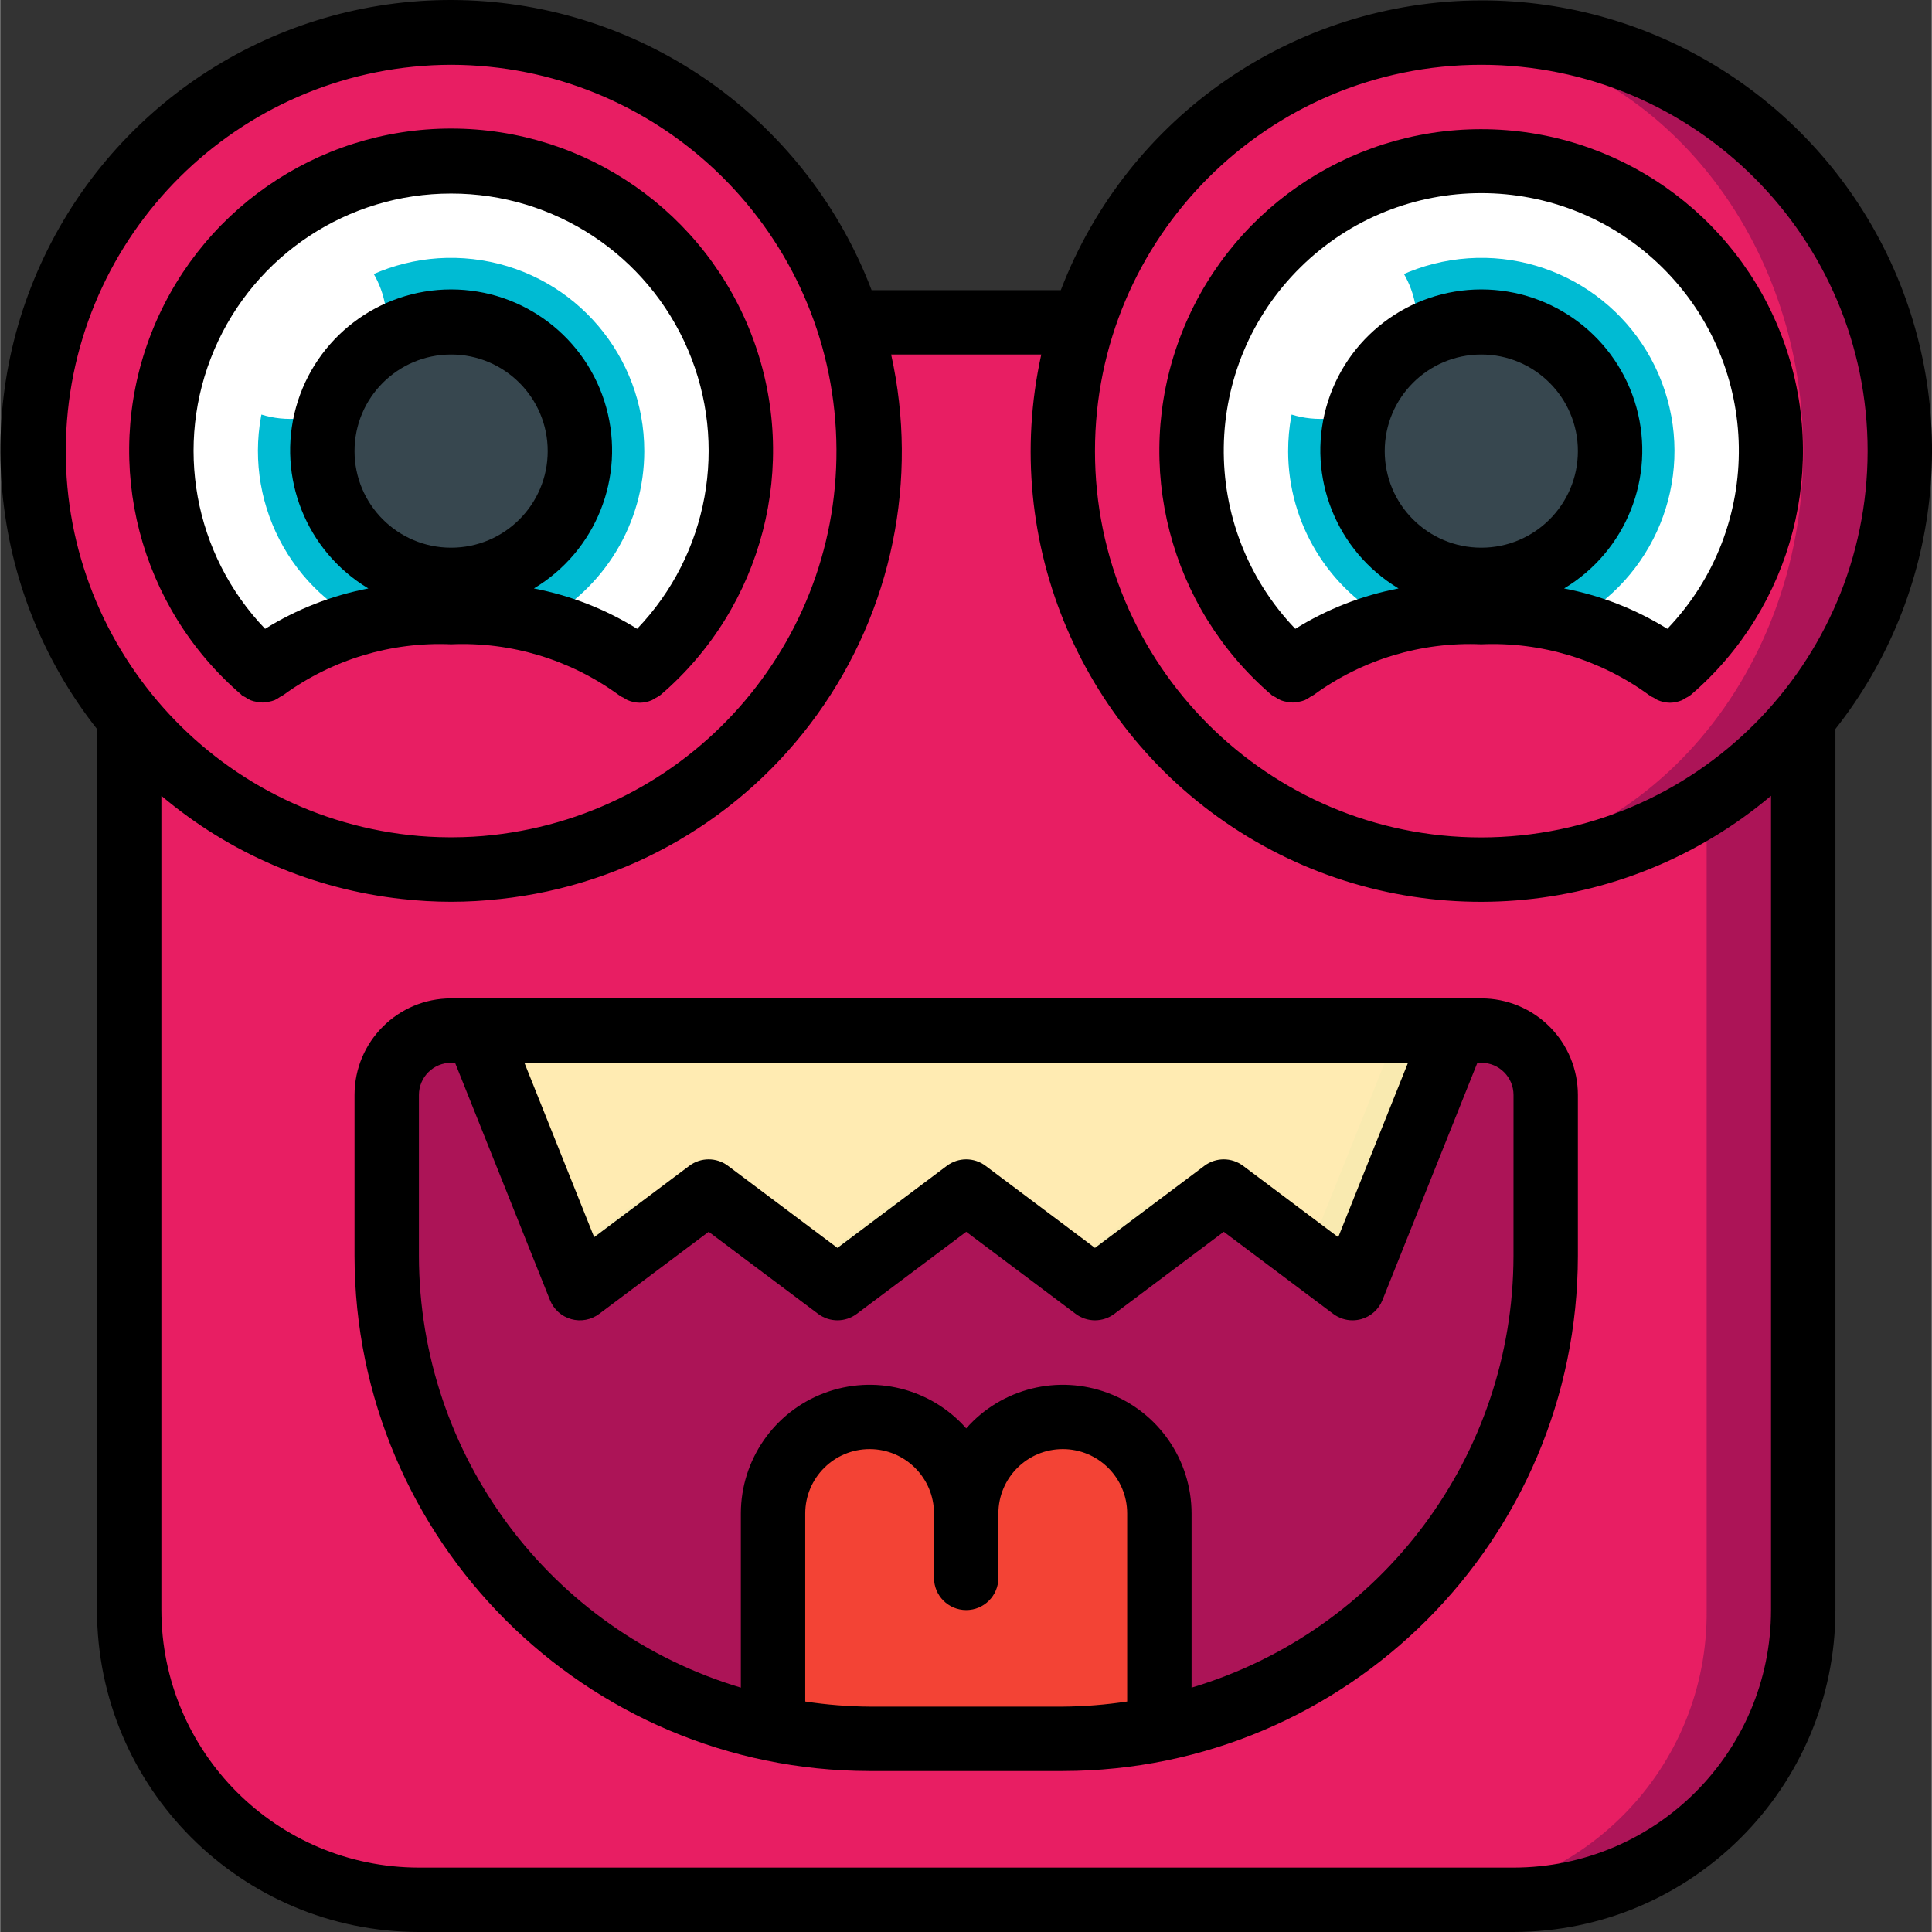 <svg height="512pt" viewBox="0 0 512 512.105" width="512pt" xmlns="http://www.w3.org/2000/svg"><rect x="0" y="0" width="512" height="512.105" fill="#333333" stroke="none"/><path d="m477.922 190.398v236.375c0 42.414-34.387 76.797-76.801 76.797h-290.133c-42.418 0-76.801-34.383-76.801-76.797v-236.375l190.891-104.961h61.953zm0 0" fill="#ac1457"/><path d="m452.32 190.398v236.375c.418 41.988-33.273 76.367-75.262 76.797h-267.605c-41.988-.43-75.684-34.809-75.266-76.797v-236.375l187.078-104.961h72.164zm0 0" fill="#e81e63"/><path d="m503.52 119.57c0 61.27-49.664 110.934-110.934 110.934-4.277.004-8.551-.25-12.797-.766-55.84-6.605-97.902-53.941-97.902-110.168 0-56.227 42.062-103.559 97.902-110.164 4.246-.516 8.52-.773 12.797-.77 61.27 0 110.934 49.668 110.934 110.934zm0 0" fill="#ac1457"/><path d="m477.922 119.57c0-60.84-43.938-110.164-98.133-110.164-54.199 0-98.137 49.324-98.137 110.164 0 60.844 43.938 110.168 98.137 110.168 54.195 0 98.133-49.324 98.133-110.168zm0 0" fill="#e81e63"/><path d="m392.586 42.773c-2.852-.004-5.699.168-8.531.512-28.609 3.211-53.02 22.156-63.234 49.074-10.211 26.918-4.512 57.285 14.766 78.668 2.203 2.375 4.539 4.625 6.996 6.742 11.926-9.219 26.414-14.523 41.473-15.191 2.73-.254 5.633-.34 8.531-.34 13.816-.23 27.496 2.781 39.938 8.789 3.621 1.824 7.004 4.09 10.07 6.742 24.383-20.91 33.168-54.793 22.008-84.914-11.156-30.121-39.895-50.105-72.016-50.082zm0 0" fill="#fff"/><path d="m230.453 119.57c0 61.27-49.664 110.934-110.934 110.934-61.266 0-110.934-49.664-110.934-110.934 0-61.266 49.668-110.934 110.934-110.934 61.27 0 110.934 49.668 110.934 110.934zm0 0" fill="#e81e63"/><path d="m119.52 42.773c-2.852-.004-5.699.168-8.531.512-28.609 3.211-53.02 22.156-63.234 49.074-10.211 26.918-4.512 57.285 14.766 78.668 2.203 2.375 4.539 4.625 6.996 6.742 7.711-6.285 16.809-10.645 26.539-12.715 4.898-1.238 9.895-2.066 14.934-2.477 2.73-.254 5.633-.34 8.531-.34 7.938-.02 15.848.926 23.555 2.816 5.68 1.324 11.18 3.332 16.383 5.973 3.621 1.824 7.004 4.09 10.07 6.742 24.383-20.91 33.168-54.793 22.008-84.914-11.156-30.121-39.895-50.105-72.016-50.082zm0 0" fill="#fff"/><path d="m170.723 119.57c-.012 19.133-10.672 36.668-27.648 45.484-7.707-1.891-15.617-2.836-23.555-2.816-2.898 0-5.801.086-8.531.34-5.039.41-10.035 1.238-14.934 2.477-22.359-11.531-33.027-37.594-25.172-61.492 7.852-23.898 31.906-38.551 56.746-34.566 24.836 3.98 43.102 25.418 43.094 50.574zm0 0" fill="#00bbd3"/><path d="m341.387 119.57c.012 19.133 10.672 36.668 27.648 45.484 7.707-1.891 15.617-2.836 23.551-2.816 2.902 0 5.805.086 8.535.34 5.039.41 10.031 1.238 14.934 2.477 22.359-11.531 33.027-37.594 25.172-61.492-7.855-23.898-31.906-38.551-56.746-34.566-24.84 3.98-43.105 25.418-43.094 50.574zm0 0" fill="#00bbd3"/><path d="m153.652 119.57c0 18.852-15.281 34.137-34.133 34.137-18.852 0-34.133-15.285-34.133-34.137 0-18.852 15.281-34.133 34.133-34.133 18.852 0 34.133 15.281 34.133 34.133zm0 0" fill="#37474f"/><path d="m426.723 119.57c0 18.852-15.285 34.137-34.137 34.137-18.852 0-34.133-15.285-34.133-34.137 0-18.852 15.281-34.133 34.133-34.133 18.852 0 34.137 15.281 34.137 34.133zm0 0" fill="#37474f"/><path d="m409.652 290.238v42.668c-.012 60.824-42.809 113.246-102.398 125.438-8.422 1.723-17 2.582-25.602 2.562h-51.199c-8.598.02-17.176-.84-25.598-2.562-59.594-12.191-102.387-64.613-102.402-125.438v-42.668c.027-9.414 7.652-17.039 17.066-17.066h273.066c9.414.027 17.039 7.652 17.066 17.066zm0 0" fill="#ac1457"/><path d="m385.762 273.172-23.211 57.941c-.988 2.441-3.051 4.293-5.586 5.008-2.539.719-5.262.223-7.387-1.34l-3.07-2.305-17.066-12.797c-3.023-2.305-7.215-2.305-10.242 0l-2.559 1.961-21.332 15.957c-3.027 2.305-7.215 2.305-10.242 0l-2.559-1.875-21.332-16.043c-3.027-2.305-7.219-2.305-10.242 0l-2.559 1.961-21.336 15.957c-3.023 2.305-7.215 2.305-10.238 0l-2.559-1.875-21.336-16.043c-3.023-2.305-7.215-2.305-10.238 0l-2.559 1.961-17.582 13.141c-1.906 1.41-4.312 1.965-6.645 1.527-2.332-.438-4.375-1.824-5.641-3.832-.277-.426-.508-.883-.684-1.363l-23.211-57.941zm0 0" fill="#f9eab0"/><path d="m370.402 273.172-23.211 57.941c-.176.48-.406.938-.684 1.363l-17.066-12.797c-3.023-2.305-7.215-2.305-10.242 0l-2.559 1.961-2.559-1.961c-3.027-2.305-7.215-2.305-10.242 0l-21.332 16.043-21.332-16.043c-3.027-2.305-7.219-2.305-10.242 0l-2.559 1.961-2.562-1.961c-3.023-2.305-7.215-2.305-10.238 0l-21.332 16.043-21.336-16.043c-3.023-2.305-7.215-2.305-10.238 0l-2.559 1.961-2.562-1.961c-3.023-2.305-7.215-2.305-10.238 0l-17.066 12.797c-.277-.426-.508-.883-.684-1.363l-23.211-57.941zm0 0" fill="#ffebb2"/><path d="m307.254 401.172v57.172c-8.422 1.723-17 2.582-25.602 2.562h-51.199c-8.598.02-17.176-.84-25.598-2.562v-57.172c0-14.137 11.461-25.602 25.598-25.602 14.141 0 25.602 11.465 25.602 25.602 0-14.137 11.461-25.602 25.598-25.602 14.141 0 25.602 11.465 25.602 25.602zm0 0" fill="#f34335"/><path d="m102.453 85.438c0 14.141-11.461 25.602-25.598 25.602-14.141 0-25.602-11.461-25.602-25.602 0-14.137 11.461-25.598 25.602-25.598 14.137 0 25.598 11.461 25.598 25.598zm0 0" fill="#fff"/><path d="m375.52 85.438c0 14.141-11.461 25.602-25.598 25.602-14.141 0-25.602-11.461-25.602-25.602 0-14.137 11.461-25.598 25.602-25.598 14.137 0 25.598 11.461 25.598 25.598zm0 0" fill="#fff"/><path d="m392.586.105c-49.457.082-93.762 30.609-111.453 76.801h-50.156c-16.719-43.918-57.645-73.941-104.555-76.699-46.906-2.758-91.07 22.262-112.816 63.918-21.746 41.656-17.031 92.195 12.047 129.105v233.543c.055 47.105 38.227 85.281 85.336 85.332h290.133c47.105-.051 85.281-38.227 85.332-85.332v-233.543c28.309-35.914 33.59-84.852 13.602-125.984-19.992-41.129-61.738-67.211-107.469-67.141zm-273.066 17.066c54.297.137 99.047 42.629 101.992 96.844 2.945 54.215-36.938 101.305-90.898 107.324-3.48.387-6.977.586-10.477.598-.207 0-.41 0-.617 0-.203 0-.41 0-.613 0-3.5-.012-7-.211-10.48-.598-53.961-6.02-93.84-53.109-90.895-107.324s47.695-96.707 101.988-96.844zm281.602 477.867h-290.133c-37.688-.043-68.227-30.582-68.266-68.266v-215.828c18.07 15.266 40.293 24.789 63.809 27.352h.043c8.605.977 17.289.977 25.891 0h.043c33.73-3.613 64.32-21.426 84.105-48.98 19.789-27.551 26.895-62.23 19.543-95.344h39.797c-11.031 49.949 11 101.379 54.773 127.848 43.773 26.473 99.551 22.098 138.66-10.875v215.828c-.043 37.684-30.582 68.223-68.266 68.266zm-8.535-273.066c-56.551 0-102.398-45.848-102.398-102.402 0-56.551 45.848-102.398 102.398-102.398 56.555 0 102.402 45.848 102.402 102.398-.062 56.531-45.871 102.34-102.402 102.402zm0 0"/><path d="m63.977 184.254c.301.195.609.367.93.52.477.34.984.625 1.52.855.496.184 1.008.316 1.527.402.539.121 1.086.184 1.641.188.523-.016 1.043-.082 1.551-.199.547-.094 1.086-.242 1.605-.441.504-.238.984-.523 1.434-.855.336-.164.66-.352.973-.562 12.848-9.352 28.488-14.074 44.363-13.387 15.883-.684 31.527 4.043 44.375 13.402.461.336.957.621 1.477.855.293.199.598.379.914.539 1.023.441 2.125.68 3.242.699 1.094-.016 2.176-.242 3.184-.668.328-.164.648-.352.953-.562.496-.234.965-.52 1.398-.852 27.109-23.242 36.879-60.906 24.488-94.395s-44.32-55.723-80.031-55.723c-35.707 0-67.637 22.234-80.031 55.723-12.391 33.488-2.617 71.152 24.488 94.395zm55.543-39.082c-14.137 0-25.598-11.461-25.598-25.602 0-14.137 11.461-25.598 25.598-25.598 14.141 0 25.602 11.461 25.602 25.598 0 14.141-11.461 25.602-25.602 25.602zm0-93.867c27.332-.027 52.039 16.262 62.777 41.395 10.742 25.129 5.438 54.246-13.469 73.977-8.391-5.211-17.668-8.84-27.367-10.699 16.449-9.863 24.297-29.492 19.18-47.977-5.117-18.488-21.938-31.285-41.121-31.285-19.18 0-36.004 12.797-41.121 31.285-5.113 18.484 2.734 38.113 19.184 47.977-9.699 1.859-18.977 5.488-27.367 10.699-18.91-19.73-24.211-48.848-13.473-73.977 10.742-25.133 35.449-41.422 62.777-41.395zm0 0"/><path d="m392.586 34.238c-35.695-.027-67.633 22.184-80.027 55.66-12.395 33.477-2.625 71.129 24.484 94.355.297.191.605.367.922.52.48.336.992.621 1.527.855.492.188 1 .32 1.52.402.543.117 1.094.18 1.648.188.523-.016 1.047-.082 1.559-.199.543-.094 1.074-.242 1.59-.441.508-.234.992-.52 1.441-.855.336-.164.66-.352.973-.562 12.848-9.352 28.488-14.074 44.363-13.387 15.883-.684 31.527 4.043 44.375 13.402.461.336.957.621 1.477.855.293.199.598.379.914.539 1.023.441 2.125.68 3.242.699 1.094-.016 2.176-.242 3.184-.668.328-.164.648-.352.953-.562.496-.234.965-.52 1.402-.852 27.055-23.238 36.789-60.859 24.398-94.301-12.387-33.445-44.281-55.645-79.945-55.648zm0 110.934c-14.137 0-25.598-11.461-25.598-25.602 0-14.137 11.461-25.598 25.598-25.598 14.141 0 25.602 11.461 25.602 25.598 0 14.141-11.461 25.602-25.602 25.602zm49.309 21.504c-8.391-5.211-17.668-8.84-27.367-10.699 16.449-9.863 24.297-29.492 19.18-47.977-5.117-18.488-21.938-31.285-41.121-31.285-19.18 0-36.004 12.797-41.117 31.285-5.117 18.484 2.73 38.113 19.18 47.977-9.699 1.859-18.977 5.488-27.367 10.699-25.809-26.953-25.195-69.637 1.383-95.836 26.578-26.195 69.27-26.195 95.844 0 26.578 26.199 27.195 68.883 1.387 95.836zm0 0"/><path d="m392.586 264.637h-273.066c-14.137 0-25.598 11.465-25.598 25.602v42.668c.09 75.367 61.164 136.441 136.531 136.531h51.199c75.371-.09 136.445-61.164 136.535-136.531v-42.668c0-6.789-2.695-13.301-7.496-18.102-4.805-4.801-11.312-7.5-18.105-7.5zm-19.43 17.07-18.492 46.223-25.223-18.918c-3.035-2.277-7.207-2.277-10.242 0l-29.012 21.762-29.012-21.762c-3.035-2.277-7.207-2.277-10.242 0l-29.012 21.762-29.016-21.762c-3.031-2.277-7.203-2.277-10.238 0l-25.227 18.918-18.488-46.223zm-142.703 170.664c-5.715-.043-11.418-.5-17.066-1.363v-49.836c0-9.426 7.641-17.066 17.066-17.066s17.066 7.641 17.066 17.066v17.066c0 4.715 3.82 8.535 8.535 8.535 4.711 0 8.531-3.82 8.531-8.535v-17.066c0-9.426 7.645-17.066 17.066-17.066 9.426 0 17.07 7.641 17.07 17.066v49.836c-5.648.863-11.355 1.32-17.07 1.363zm170.668-119.465c-.082 52.793-34.758 99.293-85.332 114.43v-46.164c-.012-14.191-8.801-26.898-22.078-31.91-13.277-5.012-28.27-1.289-37.656 9.355-9.387-10.645-24.379-14.367-37.656-9.355-13.277 5.012-22.066 17.719-22.078 31.91v46.164c-50.578-15.137-85.254-61.637-85.332-114.43v-42.668c0-4.711 3.82-8.531 8.531-8.531h1.051l25.156 62.898c.984 2.465 3.062 4.332 5.621 5.051 2.555.719 5.301.203 7.426-1.391l29.016-21.762 29.012 21.762c3.035 2.273 7.207 2.273 10.238 0l29.016-21.762 29.012 21.762c3.035 2.273 7.207 2.273 10.242 0l29.012-21.762 29.016 21.762c1.477 1.105 3.273 1.707 5.117 1.707.781-.004 1.555-.109 2.305-.316 2.559-.715 4.637-2.586 5.625-5.051l25.156-62.898h1.047c4.715 0 8.535 3.82 8.535 8.531zm0 0"/></svg>